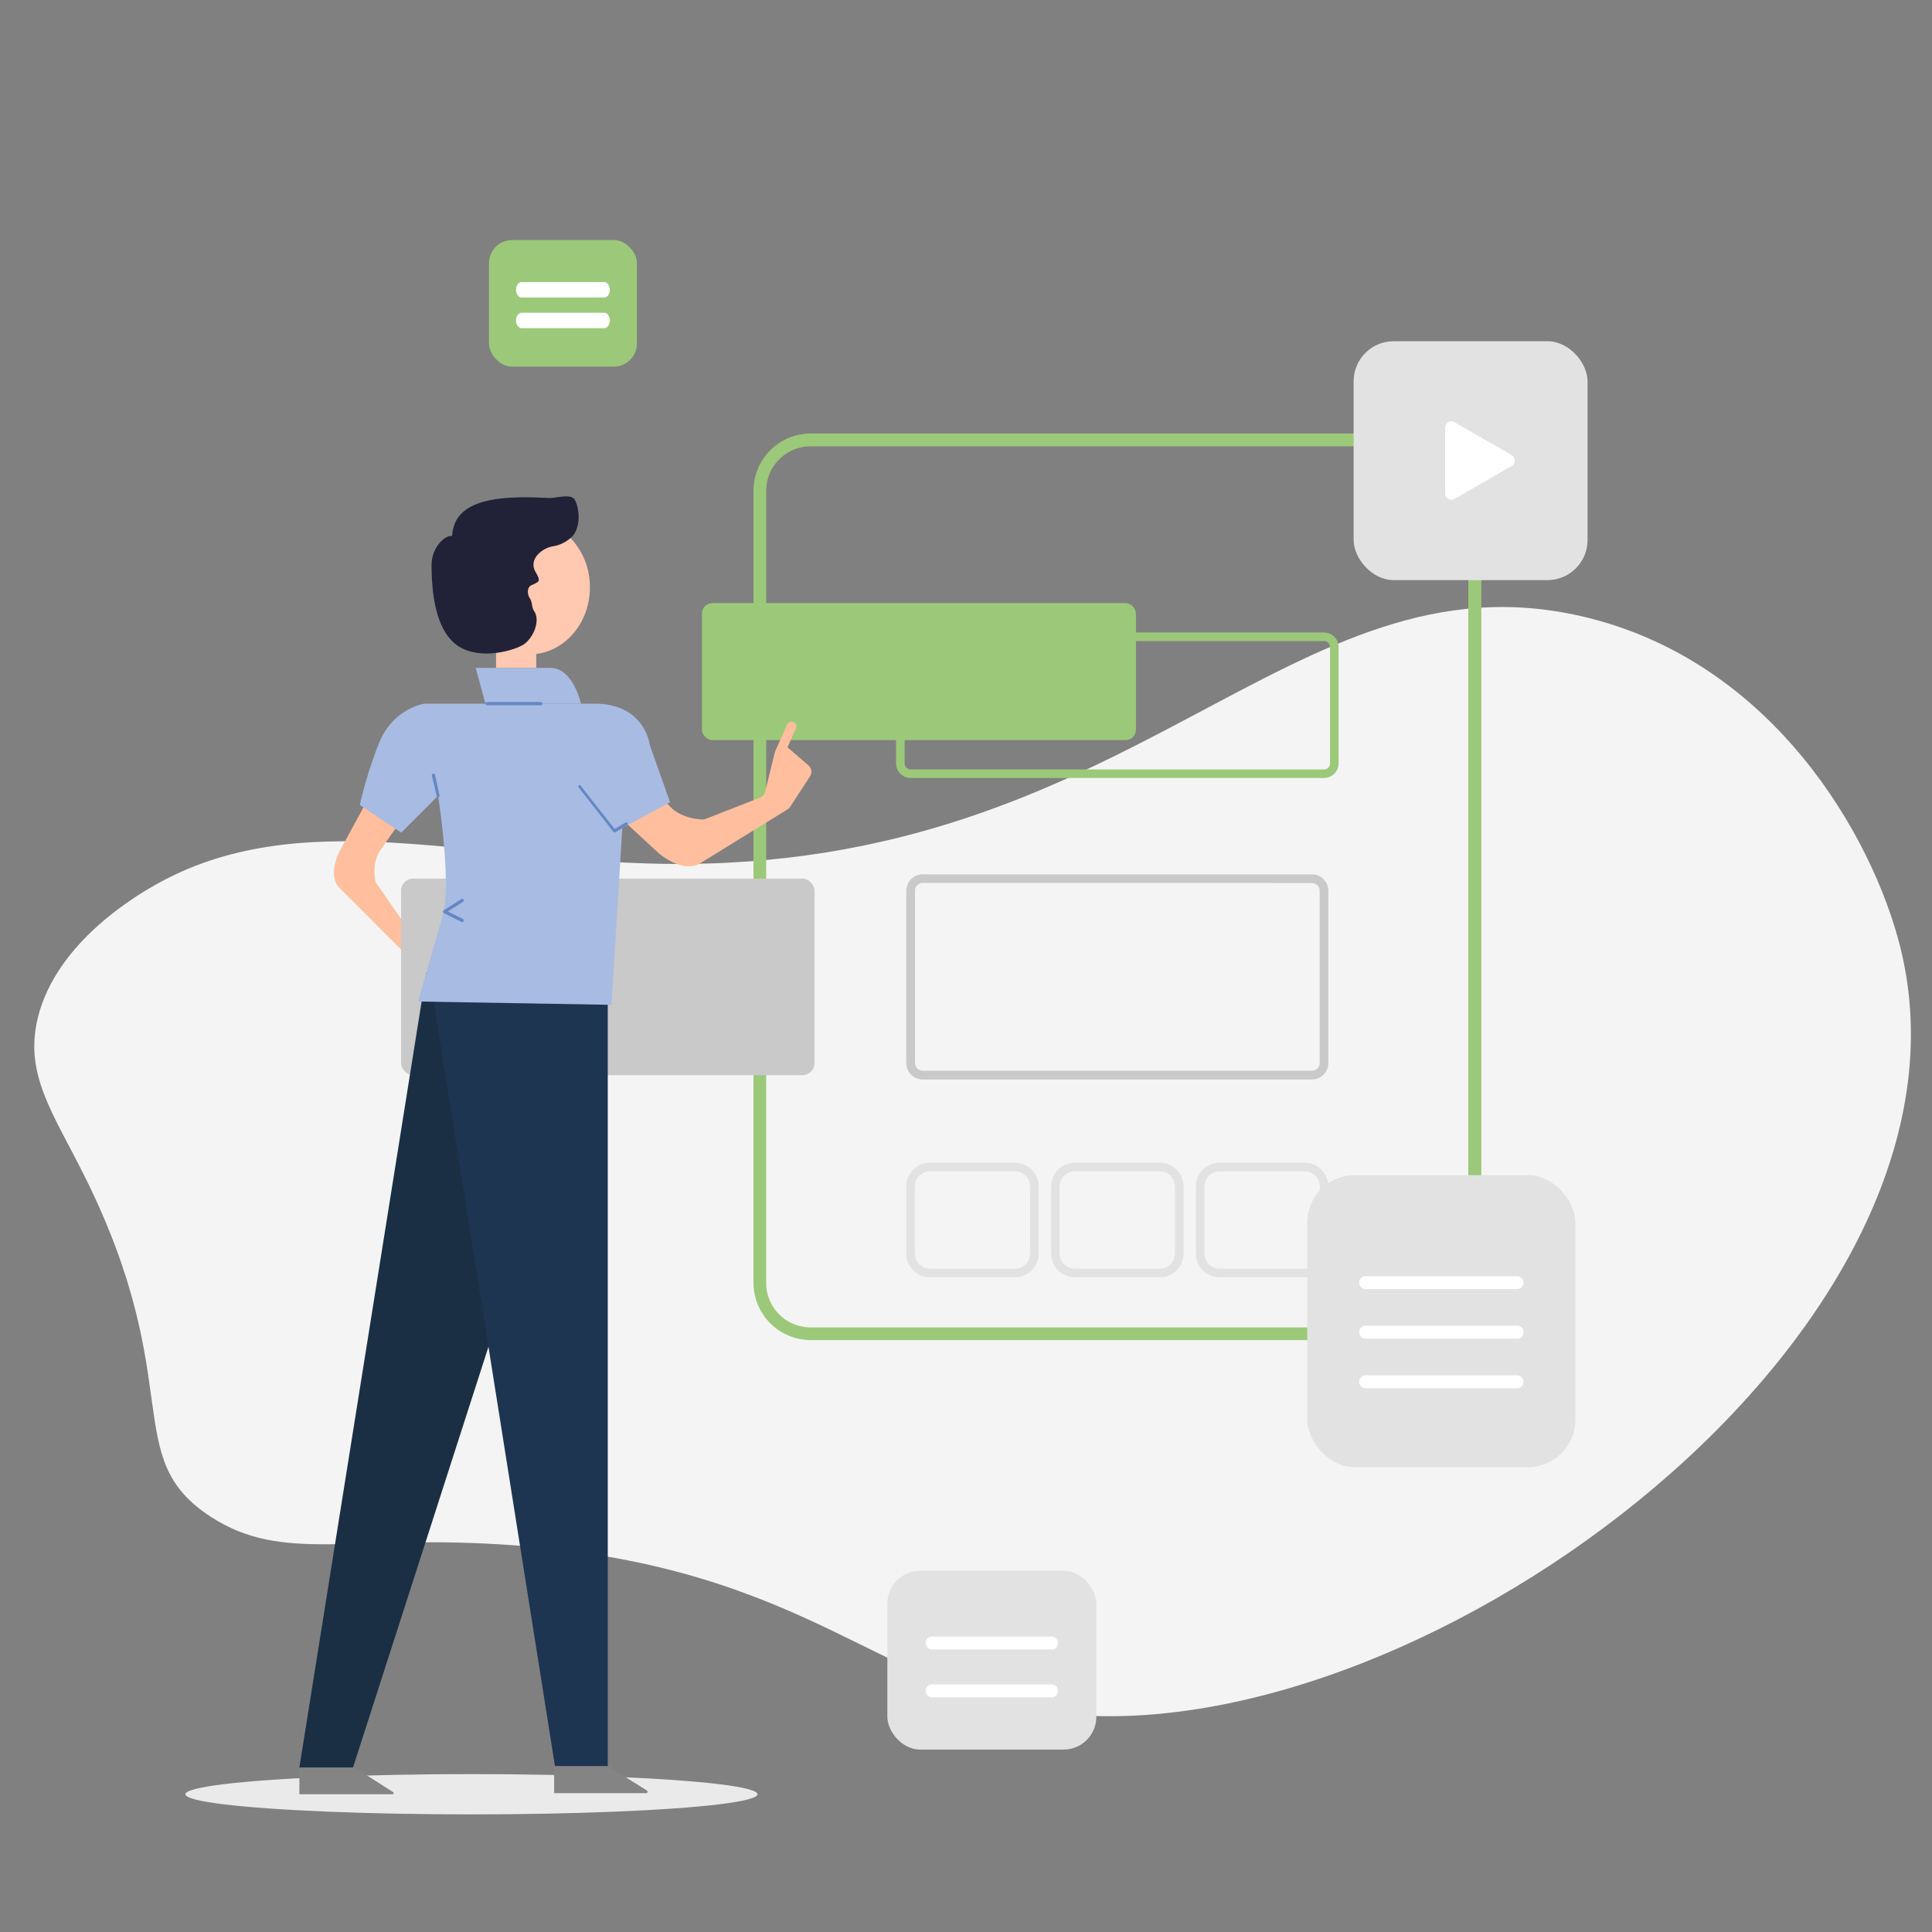 <svg id="Layer_1" data-name="Layer 1" xmlns="http://www.w3.org/2000/svg" viewBox="0 0 500 500"><rect x="0" y="0" width="500" height="500" fill="#808080" stroke="none"/><defs><style>.course-list-not-found-1{fill:#f4f4f4;}.course-list-not-found-1,.course-list-not-found-10,.course-list-not-found-13,.course-list-not-found-14,.course-list-not-found-15,.course-list-not-found-16,.course-list-not-found-2,.course-list-not-found-3,.course-list-not-found-8,.course-list-not-found-9{isolation:isolate;}.course-list-not-found-2{fill:#eaeaea;}.course-list-not-found-4{fill:#9cc979;}.course-list-not-found-13,.course-list-not-found-5{fill:#c9c9c9;}.course-list-not-found-6{fill:#e2e2e2;}.course-list-not-found-7{fill:#fff;}.course-list-not-found-8{fill:#848484;}.course-list-not-found-9{fill:#ffc8b0;}.course-list-not-found-10,.course-list-not-found-11{fill:#ffbe9d;}.course-list-not-found-12{fill:#212237;}.course-list-not-found-14{fill:#1a2f44;}.course-list-not-found-15{fill:#1e3551;}.course-list-not-found-16{fill:#a8bbe2;}.course-list-not-found-17{fill:#6587c4;}</style></defs><path class="course-list-not-found-1" d="M21.85,304.32C13.71,288,6.24,278.06,9.77,263.48c4.82-19.88,26.12-32,30.2-34.35,37.43-21.34,81.4-6.34,131.65-5.57,121.83,1.87,162.32-81.7,238-64,49.41,11.54,75.05,57.24,82.13,85.39,24.85,98.81-121.95,208-216.2,198.64C228,438.84,210.72,405.67,133,399.92c-41.94-3.1-59.62,4.87-78.51-7.42C30.78,377.08,48.64,358.06,21.85,304.32Z"/><ellipse class="course-list-not-found-2" cx="122.01" cy="464.35" rx="74.03" ry="5.21"/><g class="course-list-not-found-3"><path class="course-list-not-found-4" d="M368.55,112.19H209.78A14.84,14.84,0,0,0,195,127v205a14.84,14.84,0,0,0,14.82,14.81H368.55a14.84,14.84,0,0,0,14.82-14.81V127A14.84,14.84,0,0,0,368.55,112.19Zm0,231.34H209.78a11.5,11.5,0,0,1-11.49-11.48V127a11.5,11.5,0,0,1,11.49-11.49H368.55A11.5,11.5,0,0,1,380,127v205A11.5,11.5,0,0,1,368.55,343.53Z"/></g><rect class="course-list-not-found-4" x="181.67" y="156.08" width="112.31" height="35.46" rx="2.69" transform="translate(475.65 347.62) rotate(180)"/><path class="course-list-not-found-4" d="M342.63,201.35H235.7a3.8,3.8,0,0,1-3.8-3.79V167.47a3.8,3.8,0,0,1,3.8-3.79H342.63a3.8,3.8,0,0,1,3.8,3.79v30.09A3.8,3.8,0,0,1,342.63,201.35ZM235.7,165.9a1.57,1.57,0,0,0-1.58,1.57v30.09a1.57,1.57,0,0,0,1.58,1.57H342.63a1.57,1.57,0,0,0,1.58-1.57V167.47a1.57,1.57,0,0,0-1.58-1.57Z"/><g class="course-list-not-found-3"><path class="course-list-not-found-5" d="M339.53,279.37H238.8a4.26,4.26,0,0,1-4.25-4.25V230.53a4.25,4.25,0,0,1,4.25-4.25H339.53a4.25,4.25,0,0,1,4.25,4.25v44.59A4.26,4.26,0,0,1,339.53,279.37ZM238.8,228.5a2,2,0,0,0-2,2v44.59a2,2,0,0,0,2,2H339.53a2,2,0,0,0,2-2V230.53a2,2,0,0,0-2-2Z"/></g><g class="course-list-not-found-3"><rect class="course-list-not-found-6" x="229.65" y="406.53" width="54.08" height="46.27" rx="8.48" transform="translate(513.38 859.32) rotate(180)"/></g><path class="course-list-not-found-7" d="M241.6,426.88h30.18a1.7,1.7,0,1,0,0-3.33H241.6a1.7,1.7,0,1,0,0,3.33Z"/><path class="course-list-not-found-7" d="M241.6,439.26h30.18a1.7,1.7,0,1,0,0-3.33H241.6a1.7,1.7,0,1,0,0,3.33Z"/><g class="course-list-not-found-3"><path class="course-list-not-found-6" d="M262.67,330.55h-22a6.14,6.14,0,0,1-6.14-6.14V307.05a6.14,6.14,0,0,1,6.14-6.13h22a6.14,6.14,0,0,1,6.14,6.13v17.36A6.14,6.14,0,0,1,262.67,330.55Zm-22-27.41a3.92,3.92,0,0,0-3.92,3.91v17.36a3.93,3.93,0,0,0,3.92,3.92h22a3.93,3.93,0,0,0,3.92-3.92V307.05a3.92,3.92,0,0,0-3.92-3.91Z"/></g><g class="course-list-not-found-3"><path class="course-list-not-found-6" d="M300.16,330.55h-22a6.14,6.14,0,0,1-6.13-6.14V307.05a6.14,6.14,0,0,1,6.13-6.13h22a6.15,6.15,0,0,1,6.14,6.13v17.36A6.15,6.15,0,0,1,300.16,330.55Zm-22-27.41a3.91,3.91,0,0,0-3.91,3.91v17.36a3.92,3.92,0,0,0,3.91,3.92h22a3.93,3.93,0,0,0,3.92-3.92V307.05a3.92,3.92,0,0,0-3.92-3.91Z"/></g><g class="course-list-not-found-3"><path class="course-list-not-found-6" d="M337.64,330.55h-22a6.14,6.14,0,0,1-6.14-6.14V307.05a6.14,6.14,0,0,1,6.14-6.13h22a6.14,6.14,0,0,1,6.14,6.13v17.36A6.14,6.14,0,0,1,337.64,330.55Zm-22-27.41a3.92,3.92,0,0,0-3.92,3.91v17.36a3.93,3.93,0,0,0,3.92,3.92h22a3.93,3.93,0,0,0,3.92-3.92V307.05a3.92,3.92,0,0,0-3.92-3.91Z"/></g><rect class="course-list-not-found-4" x="126.55" y="62.12" width="38.29" height="32.76" rx="6.01" transform="translate(291.39 157) rotate(180)"/><path class="course-list-not-found-7" d="M135,77h21.37c.8,0,1.45-.89,1.45-2s-.65-2-1.45-2H135c-.8,0-1.45.89-1.45,2S134.21,77,135,77Z"/><path class="course-list-not-found-7" d="M135,84.93h21.37c.8,0,1.45-.89,1.45-2s-.65-2-1.45-2H135c-.8,0-1.45.89-1.45,2S134.21,84.93,135,84.93Z"/><g class="course-list-not-found-3"><rect class="course-list-not-found-6" x="338.33" y="304.14" width="69.39" height="75.57" rx="12.28" transform="translate(746.04 683.84) rotate(180)"/></g><path class="course-list-not-found-7" d="M353.66,333.61h38.73a1.68,1.68,0,1,0,0-3.33H353.66a1.68,1.68,0,1,0,0,3.33Z"/><path class="course-list-not-found-7" d="M353.66,346.44h38.73a1.68,1.68,0,1,0,0-3.33H353.66a1.68,1.68,0,1,0,0,3.33Z"/><path class="course-list-not-found-7" d="M353.66,359.27h38.73a1.68,1.68,0,1,0,0-3.33H353.66a1.68,1.68,0,1,0,0,3.33Z"/><path class="course-list-not-found-8" d="M157.3,457.05l10.14,6.35a.36.36,0,0,1-.19.66H143.41v-7Z"/><path class="course-list-not-found-8" d="M91.74,457.41l10,6.39a.3.3,0,0,1-.16.55H77.48v-6.94Z"/><path class="course-list-not-found-9" d="M121.44,152c0-9.58,7-17.35,15.61-17.35s15.62,7.77,15.62,17.35c0,8.93-6.08,16.28-13.88,17.24v3.59H128.38v-6.4A17.89,17.89,0,0,1,121.44,152Z"/><path class="course-list-not-found-10" d="M96.45,208.63a1.78,1.78,0,0,0-2.55.63l-6,11s-3.32,6.25,0,9.56l15.75,15.76a1.81,1.81,0,0,0,.67.42l7.54,2.66a1.78,1.78,0,0,0,2.19-.89l2.63-5.26a1.78,1.78,0,0,0-1.59-2.58h-8.9a1.78,1.78,0,0,1-1.47-.77l-7.28-10.52a1.67,1.67,0,0,1-.28-.64c-.24-1.15-.78-4.84,1.15-7.74,1.39-2.08,2.9-4.23,3.89-5.6a1.78,1.78,0,0,0-.46-2.52Z"/><path class="course-list-not-found-11" d="M209.7,200.81l-5.21,8a2,2,0,0,1-.66.65L181.3,223.36c-4.74,2.92-11-2.7-11-2.7l-10.89-10.08a2.16,2.16,0,0,1,0-3.15l5.53-5.14a2.08,2.08,0,0,1,3,.18c1.3,1.53,3.32,3.9,5.31,6.09,2.76,3.06,7.14,3.47,8.52,3.52a2.08,2.08,0,0,0,.82-.14l14.11-5.51a2.15,2.15,0,0,0,1.3-1.48l2.55-10.35.3-.69v0l2.85-6.39a1.16,1.16,0,0,1,1.58-.61,1.09,1.09,0,0,1,.74,1.52l-2.22,5a.36.36,0,0,1,.15.1l5.27,4.54A2.17,2.17,0,0,1,209.7,200.81Z"/><path class="course-list-not-found-12" d="M117,138.72c.53-8.31,8.87-10.76,24.86-9.84,2.14.12,6-1.32,6.94.55,1.29,2.46,1.52,7.43-1,9.68a9.29,9.29,0,0,1-5,2.33c-2.89.67-5.85,3.39-4.31,6.37.4.78,1.35,2.11.75,2.75a8.67,8.67,0,0,1-1.74.9c-1.15.61-1.08,2.33-.37,3.4s.39,2.26,1.12,3.33c1.7,2.53-.33,7.2-3,8.76-2.35,1.37-10.07,3.67-15.72.8-4.89-2.49-7.82-9.29-7.84-21.51C111.7,141.55,115.25,138.4,117,138.72Z"/><g class="course-list-not-found-3"><rect class="course-list-not-found-6" x="350.33" y="88.31" width="60.54" height="61.82" rx="10.37" transform="translate(761.19 238.44) rotate(180)"/></g><path class="course-list-not-found-7" d="M391.25,117.8l-14.75-8.51A1.64,1.64,0,0,0,374,110.7v17a1.64,1.64,0,0,0,2.46,1.41l14.75-8.51A1.64,1.64,0,0,0,391.25,117.8Z"/><rect class="course-list-not-found-13" x="103.79" y="227.39" width="107.01" height="50.87" rx="3.14" transform="translate(314.59 505.64) rotate(180)"/><polygon class="course-list-not-found-14" points="110.31 251.73 77.48 457.41 91.36 457.41 157.29 252.66 110.31 251.73"/><polygon class="course-list-not-found-15" points="157.29 252.66 157.29 457.05 143.62 457.05 111.03 251.5 157.29 252.66"/><path class="course-list-not-found-16" d="M150.35,182.1s-2-9.25-7.91-9.25H123.11l2.52,9.25Z"/><path class="course-list-not-found-16" d="M153.88,208.32l7.15,6,12.38-6.73-5.23-14.72S167,182.1,153.88,182.1h-44s-8.45,1.19-12,10.73a111.38,111.38,0,0,0-4.76,15.49l10.72,7.15,9.54-9.53s3.57,22.64,1.19,31-6.39,22.25-6.39,22.25l50.07.86,2.8-45.75"/><g class="course-list-not-found-3"><path class="course-list-not-found-17" d="M126.06,182.52h13.88a.42.42,0,1,0,0-.84H126.06a.42.42,0,0,0,0,.84Z"/></g><g class="course-list-not-found-3"><path class="course-list-not-found-17" d="M159.15,215.42a.3.3,0,0,0,.1-.07.49.49,0,0,0,0-.57l-9-11.46a.29.29,0,0,0-.46-.06.49.49,0,0,0,0,.57l8.95,11.45A.32.32,0,0,0,159.15,215.42Z"/></g><g class="course-list-not-found-3"><path class="course-list-not-found-17" d="M159.3,215.36l0,0,3-1.76a.41.41,0,0,0,.11-.55.38.38,0,0,0-.51-.18l-3,1.76a.41.41,0,0,0-.11.55A.38.38,0,0,0,159.3,215.36Z"/></g><g class="course-list-not-found-3"><path class="course-list-not-found-17" d="M119.6,238.62a.42.42,0,0,0,.37-.23.41.41,0,0,0-.18-.56l-3.88-1.94,3.92-2.5a.42.42,0,0,0,.12-.58.41.41,0,0,0-.57-.12l-4.53,2.89a.41.41,0,0,0,0,.72l4.53,2.27A.41.41,0,0,0,119.6,238.62Z"/></g><g class="course-list-not-found-3"><path class="course-list-not-found-17" d="M113.36,206.35h.09a.41.41,0,0,0,.31-.49l-1.17-5.33a.42.42,0,0,0-.5-.32.42.42,0,0,0-.32.5L113,206A.41.41,0,0,0,113.36,206.35Z"/></g></svg>
